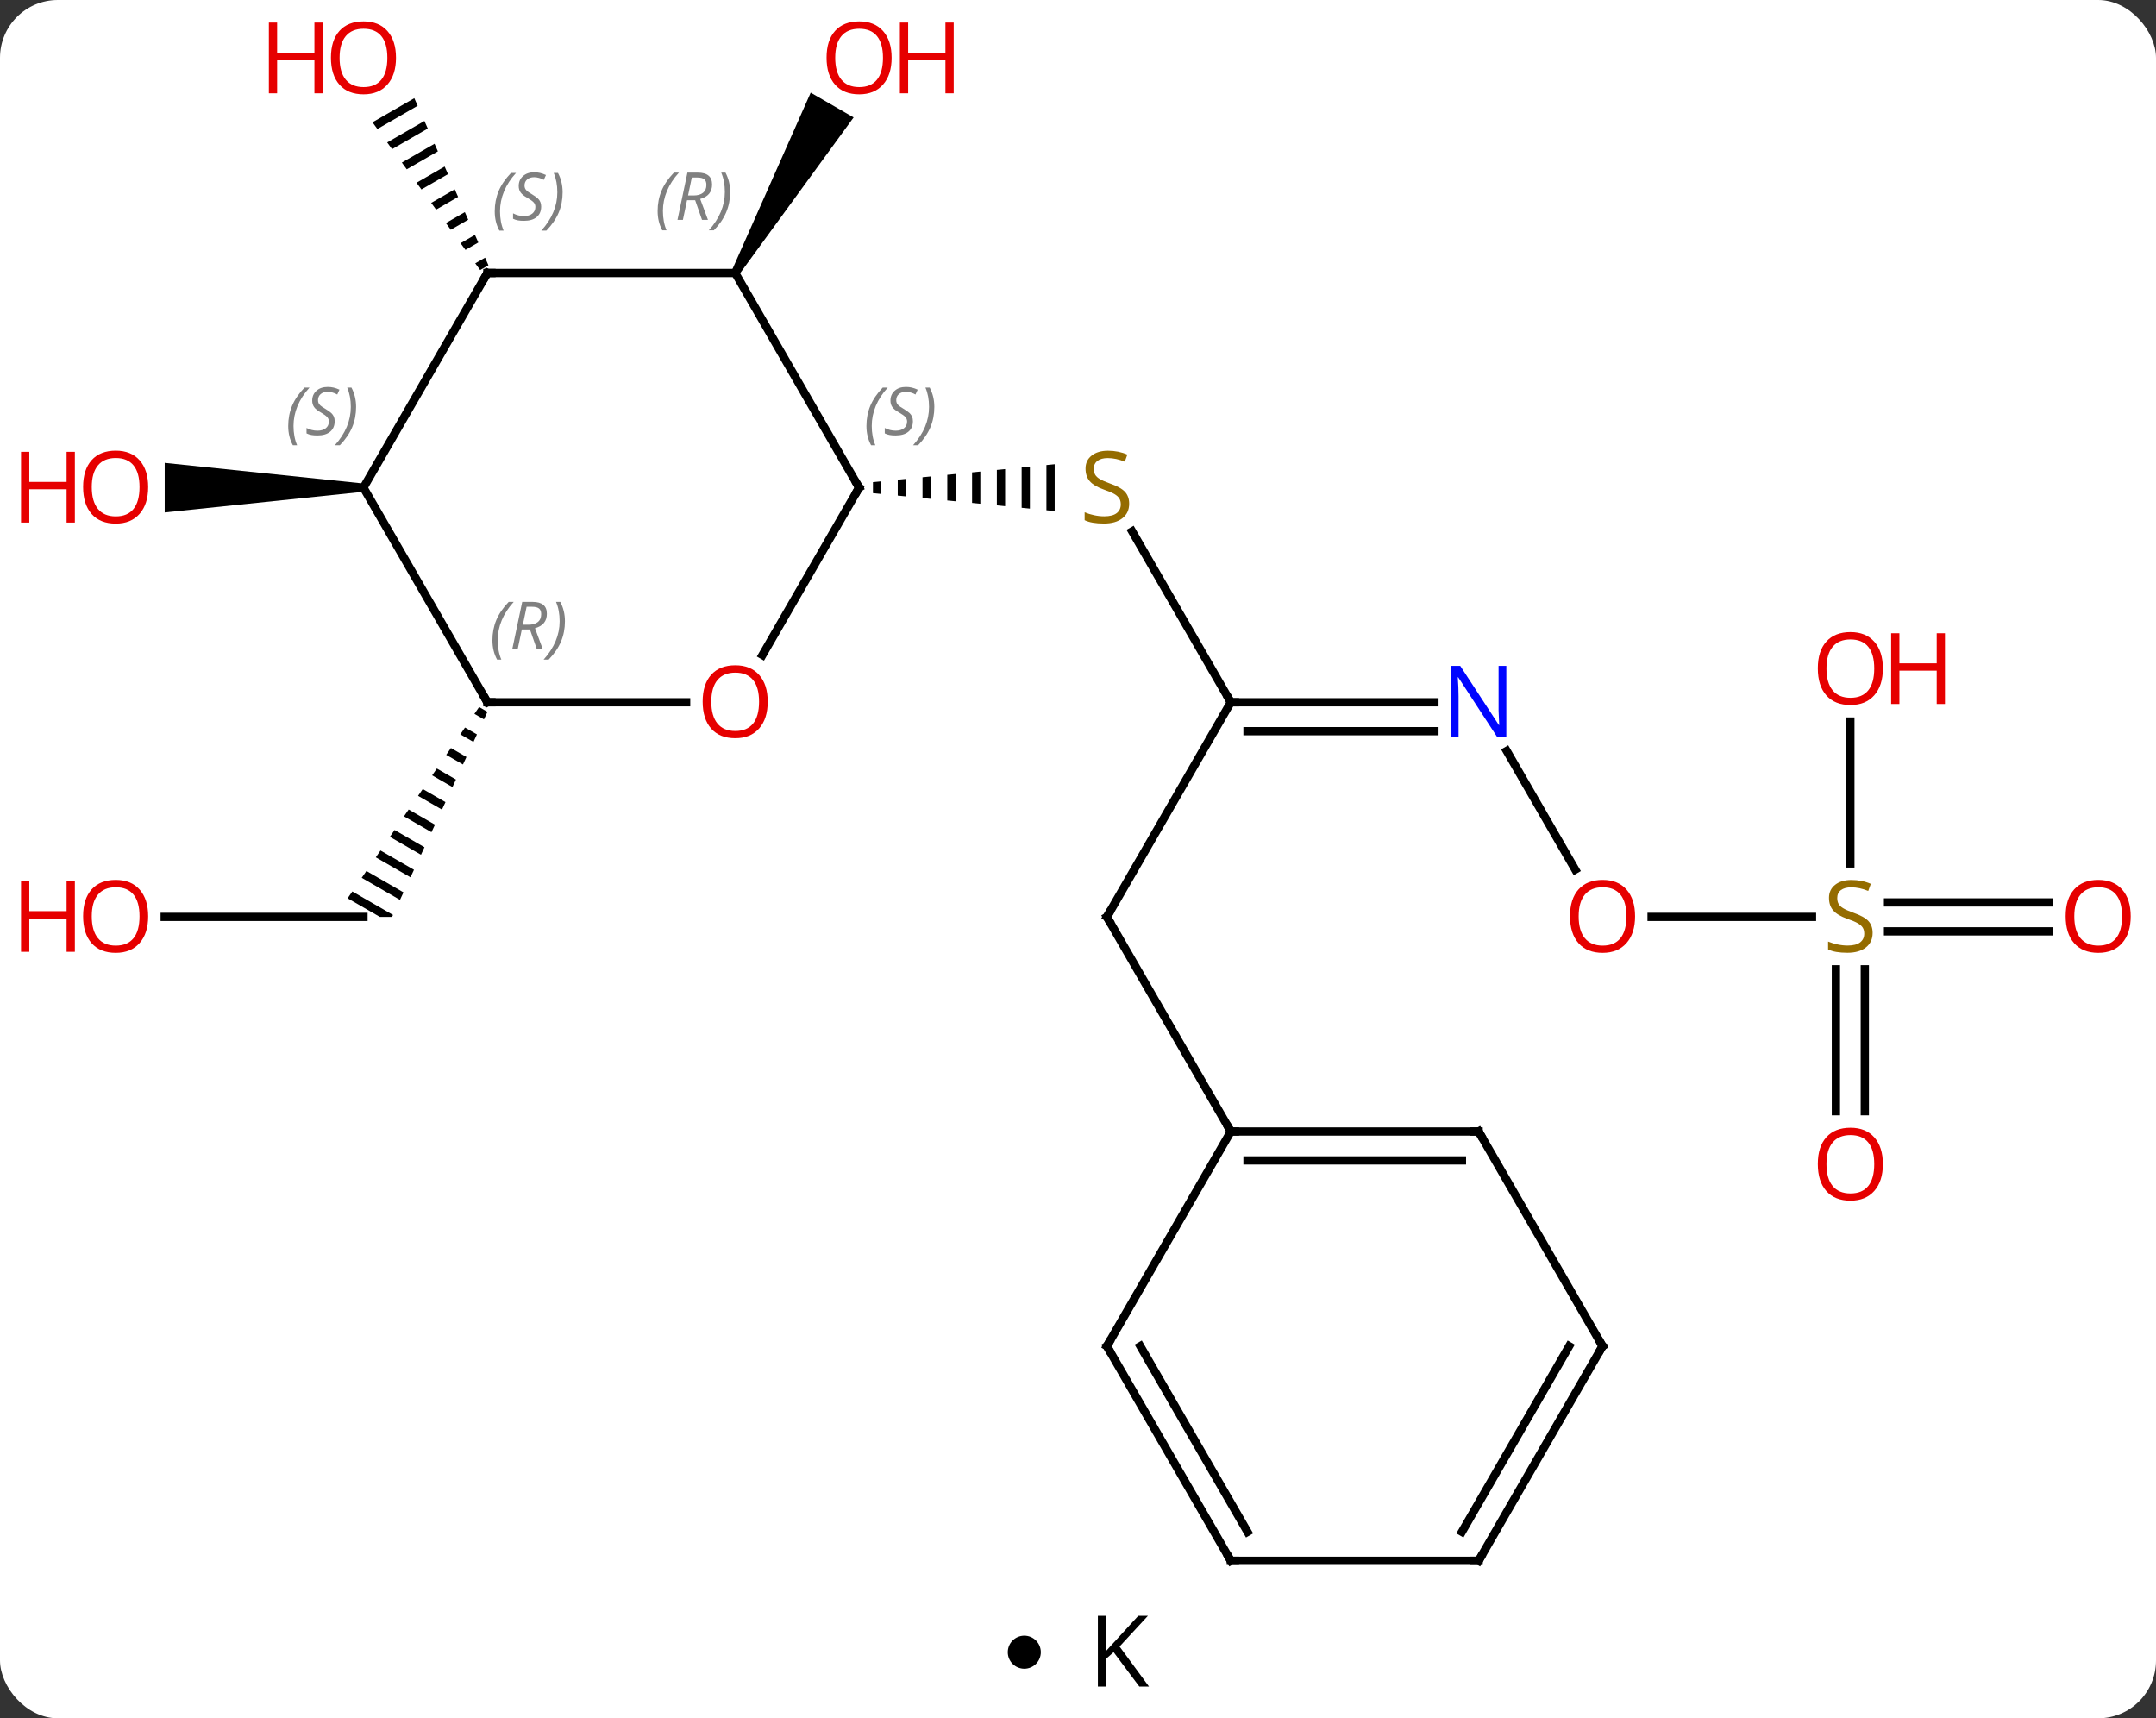 <svg width="261" viewBox="0 0 261 208" style="fill-opacity:1; color-rendering:auto; color-interpolation:auto; text-rendering:auto; stroke:black; stroke-linecap:square; stroke-miterlimit:10; shape-rendering:auto; stroke-opacity:1; fill:black; stroke-dasharray:none; font-weight:normal; stroke-width:1; font-family:'Open Sans'; font-style:normal; stroke-linejoin:miter; font-size:12; stroke-dashoffset:0; image-rendering:auto;" height="208" class="cas-substance-image" xmlns:xlink="http://www.w3.org/1999/xlink" xmlns="http://www.w3.org/2000/svg"><rect x="0" y="0" width="261" height="208" fill="#333333" stroke="none"/><svg class="cas-substance-single-component"><rect y="0" x="0" width="261" stroke="none" ry="7" rx="7" height="208" fill="white" class="cas-substance-group"/><svg y="0" x="0" width="261" viewBox="0 0 261 193" style="fill:black;" height="193" class="cas-substance-single-component-image"><svg><g><g transform="translate(134,98)" style="text-rendering:geometricPrecision; color-rendering:optimizeQuality; color-interpolation:linearRGB; stroke-linecap:butt; image-rendering:optimizeQuality;"><line y2="-12.99" y1="-33.676" x2="15" x1="3.056" style="fill:none;"/><path style="stroke:none;" d="M-27.322 -39.734 L-28.322 -39.636 L-28.322 -39.636 L-28.322 -38.304 L-28.322 -38.304 L-27.322 -38.206 L-27.322 -38.206 L-27.322 -39.734 ZM-24.322 -40.03 L-25.322 -39.931 L-25.322 -39.931 L-25.322 -38.009 L-25.322 -38.009 L-24.322 -37.91 L-24.322 -37.91 L-24.322 -40.03 ZM-21.322 -40.326 L-22.322 -40.227 L-22.322 -37.713 L-21.322 -37.614 L-21.322 -37.614 L-21.322 -40.326 ZM-18.322 -40.621 L-19.322 -40.523 L-19.322 -40.523 L-19.322 -37.417 L-19.322 -37.417 L-18.322 -37.319 L-18.322 -37.319 L-18.322 -40.621 ZM-15.322 -40.917 L-16.322 -40.819 L-16.322 -40.819 L-16.322 -37.121 L-16.322 -37.121 L-15.322 -37.023 L-15.322 -37.023 L-15.322 -40.917 ZM-12.322 -41.213 L-13.322 -41.114 L-13.322 -41.114 L-13.322 -36.826 L-13.322 -36.826 L-12.322 -36.727 L-12.322 -36.727 L-12.322 -41.213 ZM-9.322 -41.509 L-10.322 -41.41 L-10.322 -41.41 L-10.322 -36.53 L-10.322 -36.53 L-9.322 -36.431 L-9.322 -36.431 L-9.322 -41.509 ZM-6.322 -41.804 L-7.322 -41.706 L-7.322 -41.706 L-7.322 -36.234 L-7.322 -36.234 L-6.322 -36.136 L-6.322 -36.136 L-6.322 -41.804 Z"/><line y2="12.99" y1="-12.99" x2="0" x1="15" style="fill:none;"/><line y2="-12.99" y1="-12.99" x2="39.648" x1="15" style="fill:none;"/><line y2="-9.49" y1="-9.49" x2="39.648" x1="17.021" style="fill:none;"/><line y2="38.97" y1="12.99" x2="15" x1="0" style="fill:none;"/><line y2="7.262" y1="-7.102" x2="56.693" x1="48.4" style="fill:none;"/><line y2="12.99" y1="12.99" x2="85.357" x1="65.938" style="fill:none;"/><line y2="14.74" y1="14.74" x2="114.062" x1="94.561" style="fill:none;"/><line y2="11.24" y1="11.24" x2="114.062" x1="94.561" style="fill:none;"/><line y2="36.513" y1="19.334" x2="88.25" x1="88.25" style="fill:none;"/><line y2="36.513" y1="19.334" x2="91.75" x1="91.75" style="fill:none;"/><line y2="-10.658" y1="6.521" x2="90" x1="90" style="fill:none;"/><path style="stroke:none;" d="M-44.567 -64.703 L-45.433 -65.203 L-35.859 -86.785 L-30.663 -83.785 Z"/><line y2="12.99" y1="12.99" x2="-114.062" x1="-90" style="fill:none;"/><path style="stroke:none;" d="M-76.001 -12.413 L-76.57 -11.586 L-76.57 -11.586 L-75.414 -10.92 L-75.414 -10.92 L-74.99 -11.83 L-76.001 -12.413 ZM-77.707 -9.932 L-78.275 -9.105 L-76.684 -8.188 L-76.261 -9.099 L-77.707 -9.932 ZM-79.412 -7.452 L-79.981 -6.625 L-77.955 -5.457 L-77.955 -5.457 L-77.531 -6.367 L-79.412 -7.452 ZM-81.117 -4.971 L-81.686 -4.144 L-79.225 -2.725 L-78.802 -3.636 L-81.117 -4.971 ZM-82.823 -2.49 L-83.391 -1.663 L-80.496 0.006 L-80.073 -0.904 L-82.823 -2.49 ZM-84.528 -0.009 L-85.096 0.817 L-81.767 2.737 L-81.343 1.827 L-84.528 -0.009 ZM-86.233 2.471 L-86.802 3.298 L-83.037 5.469 L-82.614 4.559 L-86.233 2.471 ZM-87.939 4.952 L-88.507 5.779 L-84.308 8.2 L-83.884 7.29 L-87.939 4.952 ZM-89.644 7.433 L-90.212 8.26 L-85.578 10.932 L-85.155 10.021 L-89.644 7.433 ZM-91.349 9.913 L-91.918 10.74 L-88.016 12.99 L-86.536 12.99 L-86.536 12.99 L-86.425 12.753 L-91.349 9.913 Z"/><path style="stroke:none;" d="M-83.846 -86.117 L-88.907 -83.198 L-88.907 -83.198 L-88.315 -82.385 L-83.438 -85.197 L-83.438 -85.197 L-83.846 -86.117 ZM-82.622 -83.358 L-87.13 -80.758 L-86.538 -79.945 L-86.538 -79.945 L-82.214 -82.439 L-82.622 -83.358 ZM-81.398 -80.6 L-85.353 -78.319 L-85.353 -78.319 L-84.761 -77.506 L-84.761 -77.506 L-80.99 -79.68 L-80.99 -79.68 L-81.398 -80.6 ZM-80.174 -77.841 L-83.576 -75.88 L-83.576 -75.88 L-82.984 -75.067 L-82.984 -75.067 L-79.766 -76.922 L-79.766 -76.922 L-80.174 -77.841 ZM-78.951 -75.083 L-81.799 -73.441 L-81.799 -73.441 L-81.207 -72.628 L-78.543 -74.164 L-78.951 -75.083 ZM-77.727 -72.325 L-80.022 -71.001 L-80.022 -71.001 L-79.429 -70.188 L-79.429 -70.188 L-77.319 -71.405 L-77.319 -71.405 L-77.727 -72.325 ZM-76.503 -69.566 L-78.245 -68.562 L-78.245 -68.562 L-77.652 -67.749 L-76.095 -68.647 L-76.503 -69.566 ZM-75.279 -66.808 L-76.467 -66.123 L-75.875 -65.31 L-74.871 -65.888 L-74.871 -65.888 L-75.279 -66.808 Z"/><path style="stroke:none;" d="M-90 -39.47 L-90 -38.47 L-114.062 -35.97 L-114.062 -41.97 Z"/><line y2="-18.712" y1="-38.97" x2="-41.697" x1="-30" style="fill:none;"/><line y2="-64.953" y1="-38.97" x2="-45" x1="-30" style="fill:none;"/><line y2="-12.99" y1="-12.99" x2="-75" x1="-50.938" style="fill:none;"/><line y2="-64.953" y1="-64.953" x2="-75" x1="-45" style="fill:none;"/><line y2="-38.97" y1="-12.99" x2="-90" x1="-75" style="fill:none;"/><line y2="-38.97" y1="-64.953" x2="-90" x1="-75" style="fill:none;"/><line y2="38.97" y1="38.97" x2="45" x1="15" style="fill:none;"/><line y2="42.47" y1="42.47" x2="42.979" x1="17.021" style="fill:none;"/><line y2="64.953" y1="38.97" x2="0" x1="15" style="fill:none;"/><line y2="64.953" y1="38.97" x2="60" x1="45" style="fill:none;"/><line y2="90.933" y1="64.953" x2="15" x1="0" style="fill:none;"/><line y2="87.433" y1="64.953" x2="17.021" x1="4.042" style="fill:none;"/><line y2="90.933" y1="64.953" x2="45" x1="60" style="fill:none;"/><line y2="87.433" y1="64.953" x2="42.979" x1="55.959" style="fill:none;"/><line y2="90.933" y1="90.933" x2="45" x1="15" style="fill:none;"/></g><g transform="translate(134,98)" style="fill:rgb(148,108,0); text-rendering:geometricPrecision; color-rendering:optimizeQuality; image-rendering:optimizeQuality; font-family:'Open Sans'; stroke:rgb(148,108,0); color-interpolation:linearRGB;"><path style="stroke:none;" d="M2.695 -37.032 Q2.695 -35.907 1.875 -35.267 Q1.055 -34.626 -0.352 -34.626 Q-1.883 -34.626 -2.695 -35.032 L-2.695 -35.986 Q-2.164 -35.767 -1.547 -35.634 Q-0.93 -35.501 -0.32 -35.501 Q0.68 -35.501 1.18 -35.884 Q1.68 -36.267 1.68 -36.939 Q1.68 -37.376 1.5 -37.665 Q1.32 -37.954 0.906 -38.197 Q0.492 -38.439 -0.367 -38.736 Q-1.555 -39.157 -2.07 -39.743 Q-2.586 -40.329 -2.586 -41.282 Q-2.586 -42.267 -1.844 -42.853 Q-1.102 -43.439 0.133 -43.439 Q1.398 -43.439 2.477 -42.97 L2.164 -42.111 Q1.102 -42.548 0.102 -42.548 Q-0.695 -42.548 -1.141 -42.212 Q-1.586 -41.876 -1.586 -41.267 Q-1.586 -40.829 -1.422 -40.54 Q-1.258 -40.251 -0.867 -40.017 Q-0.477 -39.782 0.336 -39.486 Q1.68 -39.017 2.188 -38.462 Q2.695 -37.907 2.695 -37.032 Z"/></g><g transform="translate(134,98)" style="stroke-linecap:butt; text-rendering:geometricPrecision; color-rendering:optimizeQuality; image-rendering:optimizeQuality; font-family:'Open Sans'; color-interpolation:linearRGB; stroke-miterlimit:5;"><path style="fill:none;" d="M15.5 -12.99 L15 -12.99 L14.75 -13.423"/><path style="fill:none;" d="M0.25 12.557 L0 12.99 L0.25 13.423"/><path style="fill:rgb(0,5,255); stroke:none;" d="M48.352 -8.834 L47.211 -8.834 L42.523 -16.021 L42.477 -16.021 Q42.57 -14.756 42.57 -13.709 L42.57 -8.834 L41.648 -8.834 L41.648 -17.396 L42.773 -17.396 L47.445 -10.24 L47.492 -10.24 Q47.492 -10.396 47.445 -11.256 Q47.398 -12.115 47.414 -12.49 L47.414 -17.396 L48.352 -17.396 L48.352 -8.834 Z"/><path style="fill:rgb(230,0,0); stroke:none;" d="M63.938 12.92 Q63.938 14.982 62.898 16.162 Q61.859 17.342 60.016 17.342 Q58.125 17.342 57.094 16.177 Q56.062 15.013 56.062 12.904 Q56.062 10.81 57.094 9.662 Q58.125 8.513 60.016 8.513 Q61.875 8.513 62.906 9.685 Q63.938 10.857 63.938 12.92 ZM57.109 12.92 Q57.109 14.654 57.852 15.56 Q58.594 16.467 60.016 16.467 Q61.438 16.467 62.164 15.568 Q62.891 14.67 62.891 12.92 Q62.891 11.185 62.164 10.295 Q61.438 9.404 60.016 9.404 Q58.594 9.404 57.852 10.303 Q57.109 11.201 57.109 12.92 Z"/><path style="fill:rgb(148,108,0); stroke:none;" d="M92.695 14.928 Q92.695 16.052 91.875 16.693 Q91.055 17.334 89.648 17.334 Q88.117 17.334 87.305 16.927 L87.305 15.974 Q87.836 16.193 88.453 16.326 Q89.07 16.459 89.68 16.459 Q90.68 16.459 91.18 16.076 Q91.68 15.693 91.68 15.021 Q91.68 14.584 91.5 14.295 Q91.32 14.006 90.906 13.763 Q90.492 13.521 89.633 13.224 Q88.445 12.803 87.93 12.217 Q87.414 11.631 87.414 10.678 Q87.414 9.693 88.156 9.107 Q88.898 8.521 90.133 8.521 Q91.398 8.521 92.477 8.99 L92.164 9.849 Q91.102 9.412 90.102 9.412 Q89.305 9.412 88.859 9.748 Q88.414 10.084 88.414 10.693 Q88.414 11.131 88.578 11.42 Q88.742 11.709 89.133 11.943 Q89.523 12.178 90.336 12.474 Q91.68 12.943 92.188 13.498 Q92.695 14.053 92.695 14.928 Z"/><path style="fill:rgb(230,0,0); stroke:none;" d="M123.938 12.92 Q123.938 14.982 122.898 16.162 Q121.859 17.342 120.016 17.342 Q118.125 17.342 117.094 16.177 Q116.062 15.013 116.062 12.904 Q116.062 10.81 117.094 9.662 Q118.125 8.513 120.016 8.513 Q121.875 8.513 122.906 9.685 Q123.938 10.857 123.938 12.92 ZM117.109 12.92 Q117.109 14.654 117.852 15.56 Q118.594 16.467 120.016 16.467 Q121.438 16.467 122.164 15.568 Q122.891 14.67 122.891 12.92 Q122.891 11.185 122.164 10.295 Q121.438 9.404 120.016 9.404 Q118.594 9.404 117.852 10.303 Q117.109 11.201 117.109 12.92 Z"/><path style="fill:rgb(230,0,0); stroke:none;" d="M93.938 42.92 Q93.938 44.982 92.898 46.162 Q91.859 47.342 90.016 47.342 Q88.125 47.342 87.094 46.178 Q86.062 45.013 86.062 42.904 Q86.062 40.81 87.094 39.662 Q88.125 38.513 90.016 38.513 Q91.875 38.513 92.906 39.685 Q93.938 40.857 93.938 42.92 ZM87.109 42.92 Q87.109 44.654 87.852 45.56 Q88.594 46.467 90.016 46.467 Q91.438 46.467 92.164 45.568 Q92.891 44.67 92.891 42.92 Q92.891 41.185 92.164 40.295 Q91.438 39.404 90.016 39.404 Q88.594 39.404 87.852 40.303 Q87.109 41.201 87.109 42.92 Z"/><path style="fill:rgb(230,0,0); stroke:none;" d="M93.938 -17.08 Q93.938 -15.018 92.898 -13.838 Q91.859 -12.658 90.016 -12.658 Q88.125 -12.658 87.094 -13.822 Q86.062 -14.987 86.062 -17.096 Q86.062 -19.19 87.094 -20.338 Q88.125 -21.487 90.016 -21.487 Q91.875 -21.487 92.906 -20.315 Q93.938 -19.143 93.938 -17.08 ZM87.109 -17.08 Q87.109 -15.346 87.852 -14.44 Q88.594 -13.533 90.016 -13.533 Q91.438 -13.533 92.164 -14.432 Q92.891 -15.33 92.891 -17.08 Q92.891 -18.815 92.164 -19.705 Q91.438 -20.596 90.016 -20.596 Q88.594 -20.596 87.852 -19.698 Q87.109 -18.799 87.109 -17.08 Z"/><path style="fill:rgb(230,0,0); stroke:none;" d="M101.453 -12.783 L100.453 -12.783 L100.453 -16.815 L95.938 -16.815 L95.938 -12.783 L94.938 -12.783 L94.938 -21.346 L95.938 -21.346 L95.938 -17.705 L100.453 -17.705 L100.453 -21.346 L101.453 -21.346 L101.453 -12.783 Z"/><path style="fill:rgb(230,0,0); stroke:none;" d="M-26.062 -91.003 Q-26.062 -88.941 -27.102 -87.761 Q-28.141 -86.581 -29.984 -86.581 Q-31.875 -86.581 -32.906 -87.746 Q-33.938 -88.91 -33.938 -91.019 Q-33.938 -93.113 -32.906 -94.261 Q-31.875 -95.41 -29.984 -95.41 Q-28.125 -95.41 -27.094 -94.238 Q-26.062 -93.066 -26.062 -91.003 ZM-32.891 -91.003 Q-32.891 -89.269 -32.148 -88.363 Q-31.406 -87.456 -29.984 -87.456 Q-28.562 -87.456 -27.836 -88.355 Q-27.109 -89.253 -27.109 -91.003 Q-27.109 -92.738 -27.836 -93.628 Q-28.562 -94.519 -29.984 -94.519 Q-31.406 -94.519 -32.148 -93.621 Q-32.891 -92.722 -32.891 -91.003 Z"/><path style="fill:rgb(230,0,0); stroke:none;" d="M-18.547 -86.706 L-19.547 -86.706 L-19.547 -90.738 L-24.062 -90.738 L-24.062 -86.706 L-25.062 -86.706 L-25.062 -95.269 L-24.062 -95.269 L-24.062 -91.628 L-19.547 -91.628 L-19.547 -95.269 L-18.547 -95.269 L-18.547 -86.706 Z"/><path style="fill:rgb(230,0,0); stroke:none;" d="M-116.062 12.92 Q-116.062 14.982 -117.102 16.162 Q-118.141 17.342 -119.984 17.342 Q-121.875 17.342 -122.906 16.177 Q-123.938 15.013 -123.938 12.904 Q-123.938 10.81 -122.906 9.662 Q-121.875 8.513 -119.984 8.513 Q-118.125 8.513 -117.094 9.685 Q-116.062 10.857 -116.062 12.92 ZM-122.891 12.92 Q-122.891 14.654 -122.148 15.56 Q-121.406 16.467 -119.984 16.467 Q-118.562 16.467 -117.836 15.568 Q-117.109 14.67 -117.109 12.92 Q-117.109 11.185 -117.836 10.295 Q-118.562 9.404 -119.984 9.404 Q-121.406 9.404 -122.148 10.303 Q-122.891 11.201 -122.891 12.92 Z"/><path style="fill:rgb(230,0,0); stroke:none;" d="M-124.938 17.217 L-125.938 17.217 L-125.938 13.185 L-130.453 13.185 L-130.453 17.217 L-131.453 17.217 L-131.453 8.654 L-130.453 8.654 L-130.453 12.295 L-125.938 12.295 L-125.938 8.654 L-124.938 8.654 L-124.938 17.217 Z"/><path style="fill:rgb(230,0,0); stroke:none;" d="M-86.062 -91.003 Q-86.062 -88.941 -87.102 -87.761 Q-88.141 -86.581 -89.984 -86.581 Q-91.875 -86.581 -92.906 -87.746 Q-93.938 -88.91 -93.938 -91.019 Q-93.938 -93.113 -92.906 -94.261 Q-91.875 -95.41 -89.984 -95.41 Q-88.125 -95.41 -87.094 -94.238 Q-86.062 -93.066 -86.062 -91.003 ZM-92.891 -91.003 Q-92.891 -89.269 -92.148 -88.363 Q-91.406 -87.456 -89.984 -87.456 Q-88.562 -87.456 -87.836 -88.355 Q-87.109 -89.253 -87.109 -91.003 Q-87.109 -92.738 -87.836 -93.628 Q-88.562 -94.519 -89.984 -94.519 Q-91.406 -94.519 -92.148 -93.621 Q-92.891 -92.722 -92.891 -91.003 Z"/><path style="fill:rgb(230,0,0); stroke:none;" d="M-94.938 -86.706 L-95.938 -86.706 L-95.938 -90.738 L-100.453 -90.738 L-100.453 -86.706 L-101.453 -86.706 L-101.453 -95.269 L-100.453 -95.269 L-100.453 -91.628 L-95.938 -91.628 L-95.938 -95.269 L-94.938 -95.269 L-94.938 -86.706 Z"/><path style="fill:rgb(230,0,0); stroke:none;" d="M-116.062 -39.04 Q-116.062 -36.978 -117.102 -35.798 Q-118.141 -34.618 -119.984 -34.618 Q-121.875 -34.618 -122.906 -35.782 Q-123.938 -36.947 -123.938 -39.056 Q-123.938 -41.15 -122.906 -42.298 Q-121.875 -43.447 -119.984 -43.447 Q-118.125 -43.447 -117.094 -42.275 Q-116.062 -41.103 -116.062 -39.04 ZM-122.891 -39.04 Q-122.891 -37.306 -122.148 -36.4 Q-121.406 -35.493 -119.984 -35.493 Q-118.562 -35.493 -117.836 -36.392 Q-117.109 -37.29 -117.109 -39.04 Q-117.109 -40.775 -117.836 -41.665 Q-118.562 -42.556 -119.984 -42.556 Q-121.406 -42.556 -122.148 -41.657 Q-122.891 -40.759 -122.891 -39.04 Z"/><path style="fill:rgb(230,0,0); stroke:none;" d="M-124.938 -34.743 L-125.938 -34.743 L-125.938 -38.775 L-130.453 -38.775 L-130.453 -34.743 L-131.453 -34.743 L-131.453 -43.306 L-130.453 -43.306 L-130.453 -39.665 L-125.938 -39.665 L-125.938 -43.306 L-124.938 -43.306 L-124.938 -34.743 Z"/><path style="fill:none;" d="M-30.25 -38.537 L-30 -38.97 L-30.25 -39.403"/></g><g transform="translate(134,98)" style="stroke-linecap:butt; font-size:8.4px; fill:gray; text-rendering:geometricPrecision; image-rendering:optimizeQuality; color-rendering:optimizeQuality; font-family:'Open Sans'; font-style:italic; stroke:gray; color-interpolation:linearRGB; stroke-miterlimit:5;"><path style="stroke:none;" d="M-29.109 -46.427 Q-29.109 -47.755 -28.64 -48.88 Q-28.171 -50.005 -27.14 -51.083 L-26.53 -51.083 Q-27.499 -50.021 -27.984 -48.849 Q-28.468 -47.677 -28.468 -46.443 Q-28.468 -45.115 -28.03 -44.099 L-28.546 -44.099 Q-29.109 -45.13 -29.109 -46.427 ZM-23.486 -47.021 Q-23.486 -46.193 -24.033 -45.74 Q-24.58 -45.287 -25.58 -45.287 Q-25.986 -45.287 -26.299 -45.341 Q-26.611 -45.396 -26.892 -45.537 L-26.892 -46.193 Q-26.267 -45.865 -25.564 -45.865 Q-24.939 -45.865 -24.564 -46.162 Q-24.189 -46.458 -24.189 -46.974 Q-24.189 -47.287 -24.392 -47.513 Q-24.595 -47.74 -25.158 -48.068 Q-25.752 -48.396 -25.978 -48.724 Q-26.205 -49.052 -26.205 -49.505 Q-26.205 -50.24 -25.689 -50.701 Q-25.174 -51.162 -24.33 -51.162 Q-23.955 -51.162 -23.619 -51.083 Q-23.283 -51.005 -22.908 -50.833 L-23.174 -50.24 Q-23.424 -50.396 -23.744 -50.482 Q-24.064 -50.568 -24.33 -50.568 Q-24.861 -50.568 -25.181 -50.294 Q-25.502 -50.021 -25.502 -49.552 Q-25.502 -49.349 -25.431 -49.201 Q-25.361 -49.052 -25.22 -48.919 Q-25.08 -48.787 -24.658 -48.537 Q-24.095 -48.193 -23.892 -47.998 Q-23.689 -47.802 -23.588 -47.568 Q-23.486 -47.333 -23.486 -47.021 ZM-20.892 -48.74 Q-20.892 -47.412 -21.368 -46.279 Q-21.845 -45.146 -22.86 -44.099 L-23.47 -44.099 Q-21.532 -46.255 -21.532 -48.74 Q-21.532 -50.068 -21.97 -51.083 L-21.454 -51.083 Q-20.892 -50.021 -20.892 -48.74 Z"/></g><g transform="translate(134,98)" style="stroke-linecap:butt; fill:rgb(230,0,0); text-rendering:geometricPrecision; color-rendering:optimizeQuality; image-rendering:optimizeQuality; font-family:'Open Sans'; stroke:rgb(230,0,0); color-interpolation:linearRGB; stroke-miterlimit:5;"><path style="stroke:none;" d="M-41.062 -13.06 Q-41.062 -10.998 -42.102 -9.818 Q-43.141 -8.638 -44.984 -8.638 Q-46.875 -8.638 -47.906 -9.803 Q-48.938 -10.967 -48.938 -13.076 Q-48.938 -15.17 -47.906 -16.318 Q-46.875 -17.467 -44.984 -17.467 Q-43.125 -17.467 -42.094 -16.295 Q-41.062 -15.123 -41.062 -13.06 ZM-47.891 -13.06 Q-47.891 -11.326 -47.148 -10.42 Q-46.406 -9.513 -44.984 -9.513 Q-43.562 -9.513 -42.836 -10.412 Q-42.109 -11.31 -42.109 -13.06 Q-42.109 -14.795 -42.836 -15.685 Q-43.562 -16.576 -44.984 -16.576 Q-46.406 -16.576 -47.148 -15.678 Q-47.891 -14.779 -47.891 -13.06 Z"/></g><g transform="translate(134,98)" style="stroke-linecap:butt; font-size:8.4px; fill:gray; text-rendering:geometricPrecision; image-rendering:optimizeQuality; color-rendering:optimizeQuality; font-family:'Open Sans'; font-style:italic; stroke:gray; color-interpolation:linearRGB; stroke-miterlimit:5;"><path style="stroke:none;" d="M-54.389 -72.449 Q-54.389 -73.777 -53.92 -74.902 Q-53.451 -76.027 -52.42 -77.105 L-51.81 -77.105 Q-52.779 -76.043 -53.264 -74.871 Q-53.748 -73.699 -53.748 -72.465 Q-53.748 -71.137 -53.31 -70.121 L-53.826 -70.121 Q-54.389 -71.152 -54.389 -72.449 ZM-50.829 -73.762 L-51.329 -71.387 L-51.985 -71.387 L-50.782 -77.105 L-49.532 -77.105 Q-47.797 -77.105 -47.797 -75.668 Q-47.797 -74.309 -49.235 -73.918 L-48.297 -71.387 L-49.016 -71.387 L-49.844 -73.762 L-50.829 -73.762 ZM-50.251 -76.512 Q-50.641 -74.59 -50.704 -74.34 L-50.047 -74.34 Q-49.297 -74.34 -48.891 -74.668 Q-48.485 -74.996 -48.485 -75.621 Q-48.485 -76.09 -48.743 -76.301 Q-49.001 -76.512 -49.594 -76.512 L-50.251 -76.512 ZM-45.611 -74.762 Q-45.611 -73.434 -46.088 -72.301 Q-46.565 -71.168 -47.58 -70.121 L-48.19 -70.121 Q-46.252 -72.277 -46.252 -74.762 Q-46.252 -76.09 -46.69 -77.105 L-46.174 -77.105 Q-45.611 -76.043 -45.611 -74.762 Z"/><path style="fill:none; stroke:black;" d="M-74.5 -12.99 L-75 -12.99 L-75.25 -13.423"/><path style="stroke:none;" d="M-74.388 -20.486 Q-74.388 -21.814 -73.92 -22.939 Q-73.451 -24.064 -72.42 -25.142 L-71.81 -25.142 Q-72.779 -24.08 -73.263 -22.908 Q-73.748 -21.736 -73.748 -20.502 Q-73.748 -19.174 -73.31 -18.158 L-73.826 -18.158 Q-74.388 -19.189 -74.388 -20.486 ZM-70.829 -21.799 L-71.329 -19.424 L-71.985 -19.424 L-70.782 -25.142 L-69.532 -25.142 Q-67.797 -25.142 -67.797 -23.705 Q-67.797 -22.346 -69.235 -21.955 L-68.297 -19.424 L-69.016 -19.424 L-69.844 -21.799 L-70.829 -21.799 ZM-70.25 -24.549 Q-70.641 -22.627 -70.704 -22.377 L-70.047 -22.377 Q-69.297 -22.377 -68.891 -22.705 Q-68.485 -23.033 -68.485 -23.658 Q-68.485 -24.127 -68.743 -24.338 Q-69 -24.549 -69.594 -24.549 L-70.25 -24.549 ZM-65.611 -22.799 Q-65.611 -21.471 -66.088 -20.338 Q-66.564 -19.205 -67.58 -18.158 L-68.189 -18.158 Q-66.252 -20.314 -66.252 -22.799 Q-66.252 -24.127 -66.689 -25.142 L-66.174 -25.142 Q-65.611 -24.08 -65.611 -22.799 Z"/><path style="fill:none; stroke:black;" d="M-74.5 -64.953 L-75 -64.953 L-75.25 -64.52"/><path style="stroke:none;" d="M-74.109 -72.41 Q-74.109 -73.738 -73.64 -74.863 Q-73.171 -75.988 -72.14 -77.066 L-71.531 -77.066 Q-72.499 -76.004 -72.984 -74.832 Q-73.468 -73.66 -73.468 -72.426 Q-73.468 -71.098 -73.031 -70.082 L-73.546 -70.082 Q-74.109 -71.113 -74.109 -72.41 ZM-68.486 -73.004 Q-68.486 -72.176 -69.033 -71.723 Q-69.58 -71.27 -70.58 -71.27 Q-70.986 -71.27 -71.299 -71.324 Q-71.611 -71.379 -71.892 -71.52 L-71.892 -72.176 Q-71.267 -71.848 -70.564 -71.848 Q-69.939 -71.848 -69.564 -72.145 Q-69.189 -72.441 -69.189 -72.957 Q-69.189 -73.27 -69.392 -73.496 Q-69.595 -73.723 -70.158 -74.051 Q-70.752 -74.379 -70.978 -74.707 Q-71.205 -75.035 -71.205 -75.488 Q-71.205 -76.223 -70.689 -76.684 Q-70.174 -77.145 -69.33 -77.145 Q-68.955 -77.145 -68.619 -77.066 Q-68.283 -76.988 -67.908 -76.816 L-68.174 -76.223 Q-68.424 -76.379 -68.744 -76.465 Q-69.064 -76.551 -69.33 -76.551 Q-69.861 -76.551 -70.181 -76.277 Q-70.502 -76.004 -70.502 -75.535 Q-70.502 -75.332 -70.431 -75.184 Q-70.361 -75.035 -70.22 -74.902 Q-70.08 -74.77 -69.658 -74.52 Q-69.095 -74.176 -68.892 -73.981 Q-68.689 -73.785 -68.588 -73.551 Q-68.486 -73.316 -68.486 -73.004 ZM-65.892 -74.723 Q-65.892 -73.395 -66.368 -72.262 Q-66.845 -71.129 -67.86 -70.082 L-68.47 -70.082 Q-66.532 -72.238 -66.532 -74.723 Q-66.532 -76.051 -66.97 -77.066 L-66.454 -77.066 Q-65.892 -76.004 -65.892 -74.723 Z"/><path style="stroke:none;" d="M-99.109 -46.427 Q-99.109 -47.755 -98.64 -48.88 Q-98.171 -50.005 -97.14 -51.083 L-96.531 -51.083 Q-97.5 -50.021 -97.984 -48.849 Q-98.468 -47.677 -98.468 -46.443 Q-98.468 -45.114 -98.031 -44.099 L-98.546 -44.099 Q-99.109 -45.13 -99.109 -46.427 ZM-93.486 -47.021 Q-93.486 -46.193 -94.033 -45.739 Q-94.58 -45.286 -95.58 -45.286 Q-95.986 -45.286 -96.299 -45.341 Q-96.611 -45.396 -96.893 -45.536 L-96.893 -46.193 Q-96.268 -45.864 -95.564 -45.864 Q-94.939 -45.864 -94.564 -46.161 Q-94.189 -46.458 -94.189 -46.974 Q-94.189 -47.286 -94.393 -47.513 Q-94.596 -47.739 -95.158 -48.068 Q-95.752 -48.396 -95.979 -48.724 Q-96.205 -49.052 -96.205 -49.505 Q-96.205 -50.239 -95.689 -50.7 Q-95.174 -51.161 -94.33 -51.161 Q-93.955 -51.161 -93.619 -51.083 Q-93.283 -51.005 -92.908 -50.833 L-93.174 -50.239 Q-93.424 -50.396 -93.744 -50.482 Q-94.064 -50.568 -94.33 -50.568 Q-94.861 -50.568 -95.182 -50.294 Q-95.502 -50.021 -95.502 -49.552 Q-95.502 -49.349 -95.432 -49.2 Q-95.361 -49.052 -95.221 -48.919 Q-95.08 -48.786 -94.658 -48.536 Q-94.096 -48.193 -93.893 -47.997 Q-93.689 -47.802 -93.588 -47.568 Q-93.486 -47.333 -93.486 -47.021 ZM-90.892 -48.739 Q-90.892 -47.411 -91.368 -46.278 Q-91.845 -45.146 -92.861 -44.099 L-93.47 -44.099 Q-91.532 -46.255 -91.532 -48.739 Q-91.532 -50.068 -91.97 -51.083 L-91.454 -51.083 Q-90.892 -50.021 -90.892 -48.739 Z"/><path style="fill:none; stroke:black;" d="M15.5 38.97 L15 38.97 L14.75 38.537"/><path style="fill:none; stroke:black;" d="M44.5 38.97 L45 38.97 L45.25 39.403"/><path style="fill:none; stroke:black;" d="M0.25 64.52 L0 64.953 L0.25 65.386"/><path style="fill:none; stroke:black;" d="M59.75 64.52 L60 64.953 L59.75 65.386"/><path style="fill:none; stroke:black;" d="M14.75 90.5 L15 90.933 L15.5 90.933"/><path style="fill:none; stroke:black;" d="M45.25 90.5 L45 90.933 L44.5 90.933"/></g></g></svg></svg><svg y="193" x="122" class="cas-substance-saf"><svg y="5" x="0" width="4" style="fill:black;" height="4" class="cas-substance-saf-dot"><circle stroke="none" r="2" fill="black" cy="2" cx="2"/></svg><svg y="0" x="8" width="12" style="fill:black;" height="15" class="cas-substance-saf-image"><svg><g><g transform="translate(6,7)" style="text-rendering:geometricPrecision; font-family:'Open Sans'; color-interpolation:linearRGB; color-rendering:optimizeQuality; image-rendering:optimizeQuality;"><path style="stroke:none;" d="M3.094 4.156 L1.922 4.156 L-1.188 0 L-2.094 0.797 L-2.094 4.156 L-3.094 4.156 L-3.094 -4.406 L-2.094 -4.406 L-2.094 -0.156 L1.797 -4.406 L2.969 -4.406 L-0.469 -0.688 L3.094 4.156 Z"/></g></g></svg></svg></svg></svg></svg>
